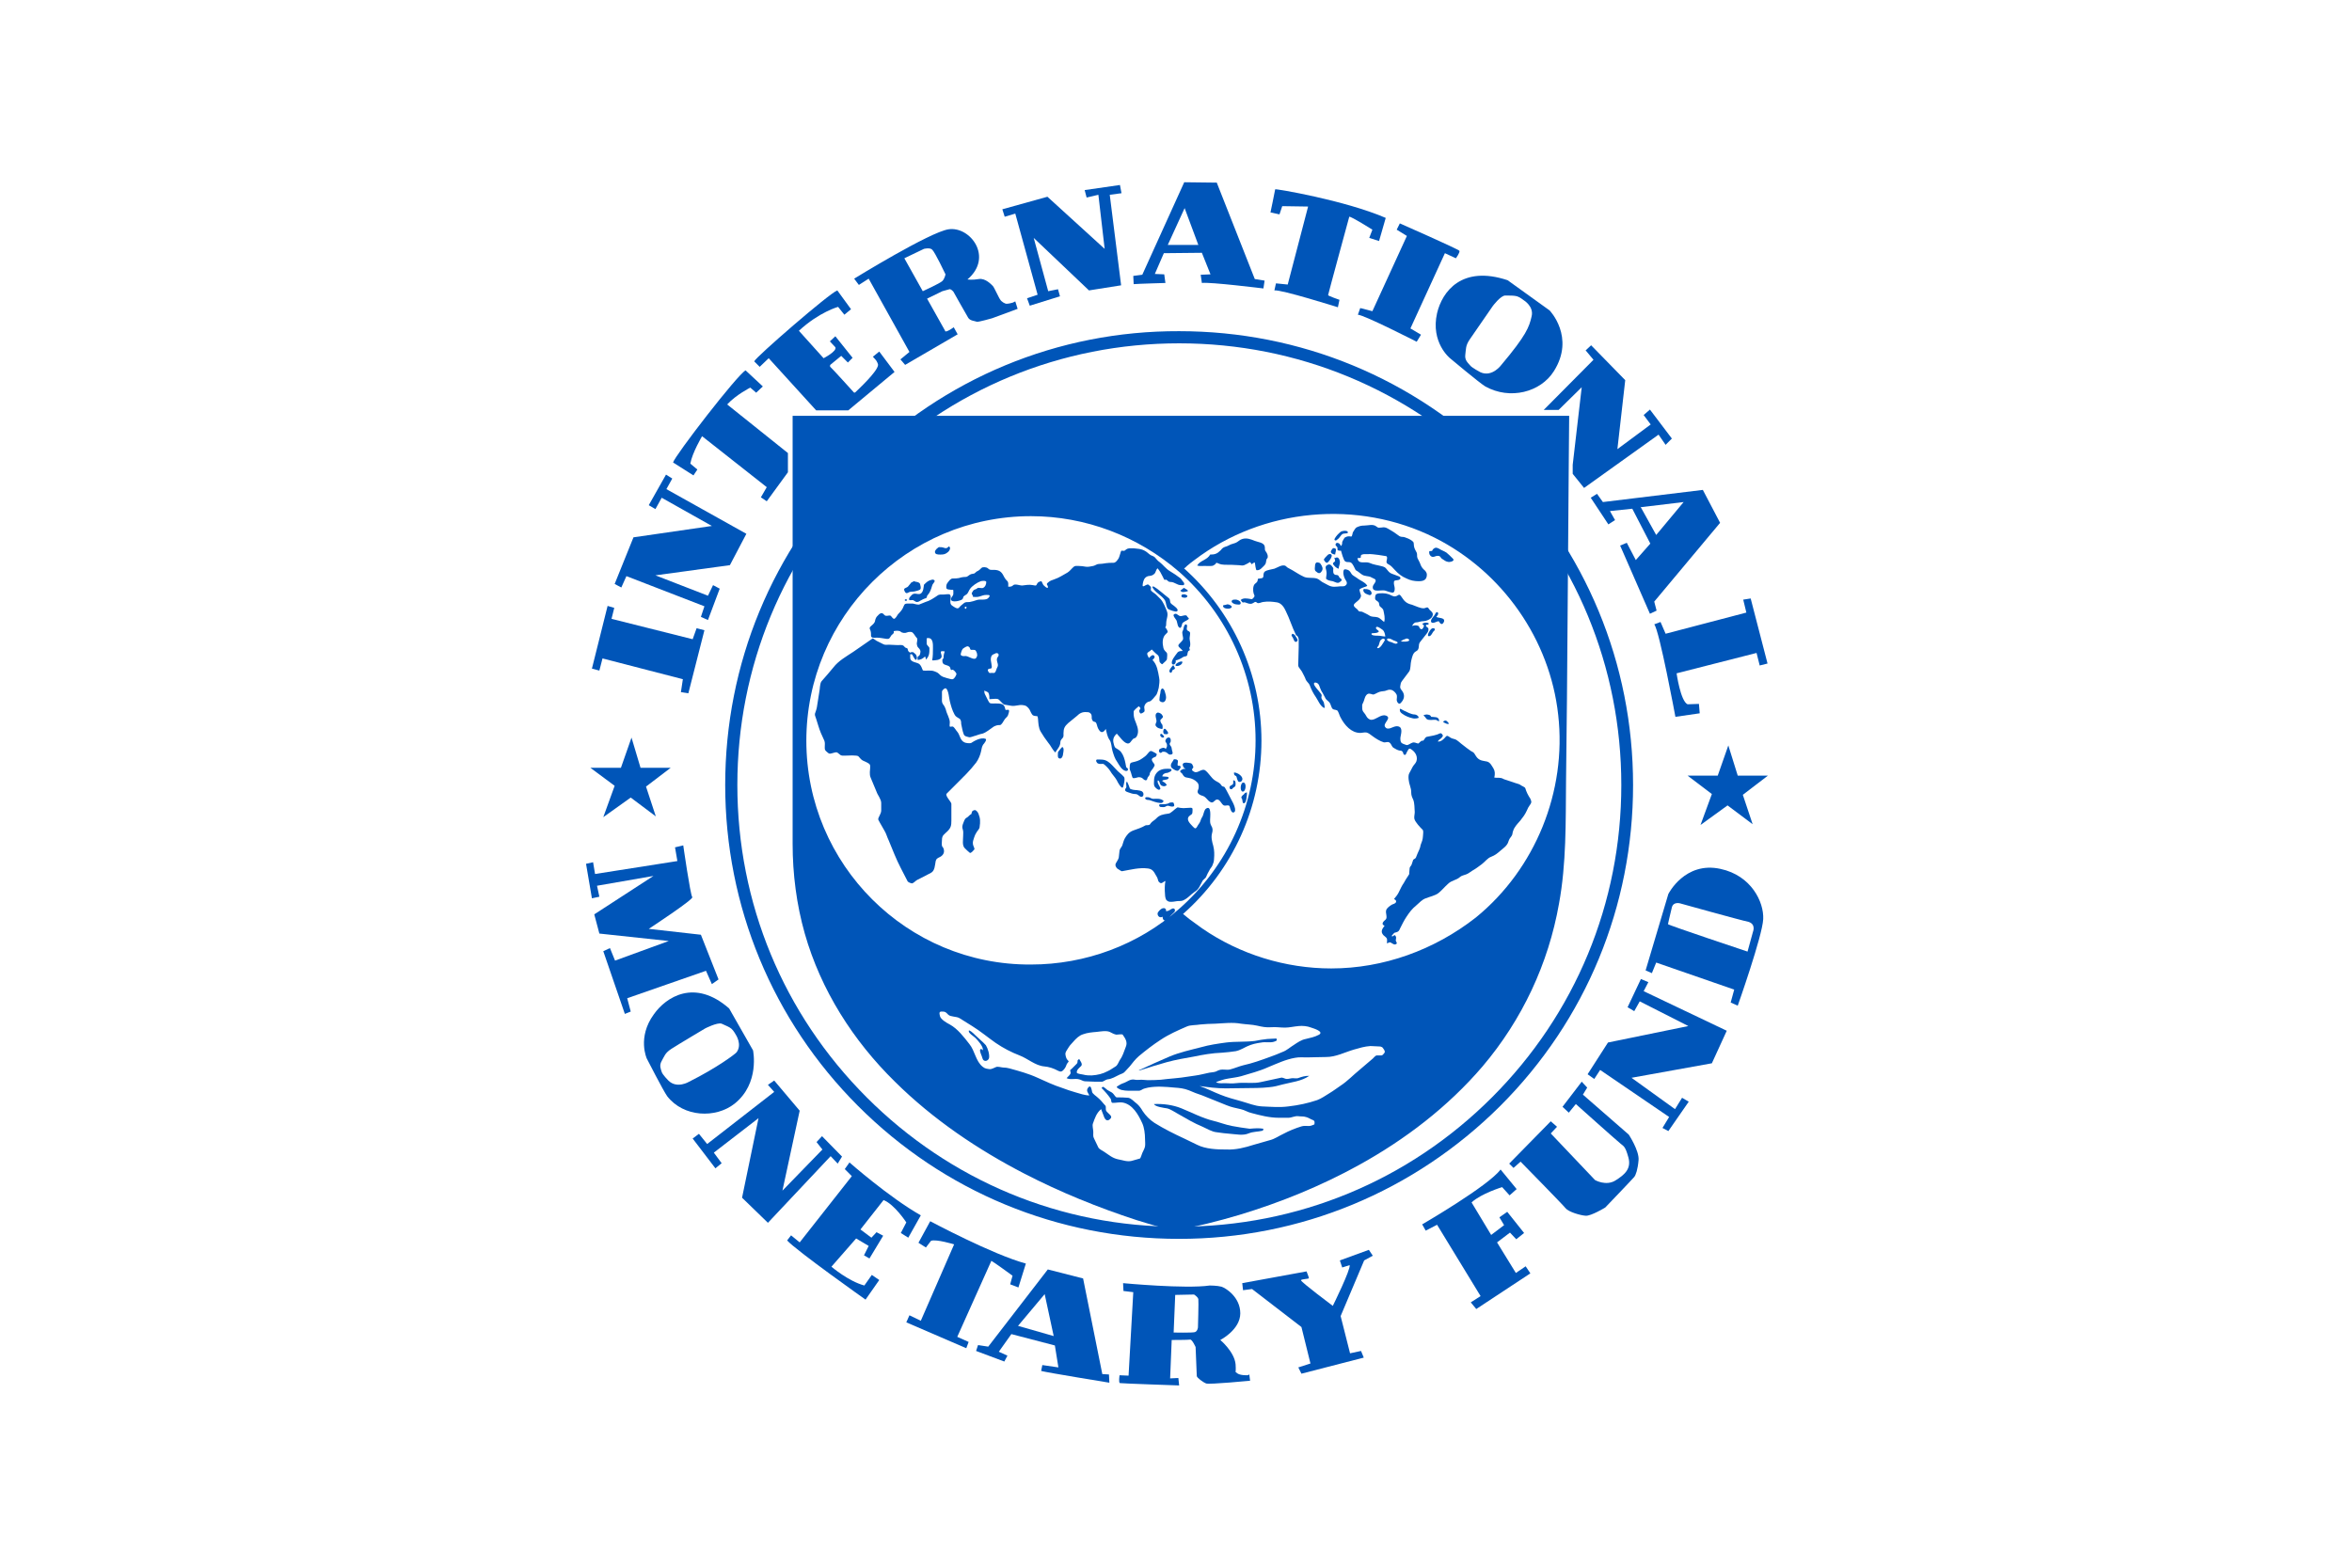 <?xml version="1.0" encoding="utf-8"?>
<!-- Generator: Adobe Illustrator 25.0.1, SVG Export Plug-In . SVG Version: 6.00 Build 0)  -->
<svg version="1.0" id="katman_1" xmlns="http://www.w3.org/2000/svg" xmlns:xlink="http://www.w3.org/1999/xlink" x="0px" y="0px"
	 viewBox="0 0 600 400" style="enable-background:new 0 0 600 400;" xml:space="preserve">
<style type="text/css">
	.st0{fill:#0055B8;}
	.st1{fill-rule:evenodd;clip-rule:evenodd;fill:#0055B8;}
</style>
<g>
	<path class="st0" d="M218.9,118.4c-21.9,21.9-33.9,51-33.9,81.9c0,30.9,12.1,60.1,33.9,81.9c21.9,21.9,51,33.9,81.9,33.9
		c30.9,0,60-12.1,81.9-33.9c21.9-21.9,33.9-51,33.9-81.9c0-31-12.1-60-33.9-81.9c-21.9-21.9-51-33.9-81.9-33.9
		C269.9,84.4,240.8,96.5,218.9,118.4 M221.1,280c-21.3-21.3-33-49.6-33-79.7s11.7-58.4,33-79.7c21.3-21.3,49.6-33,79.7-33
		c30.1,0,58.4,11.7,79.8,33c21.3,21.3,33,49.6,33,79.7s-11.7,58.4-33,79.7c-21.3,21.3-49.6,33-79.8,33
		C270.7,313.1,242.4,301.3,221.1,280"/>
	<polygon class="st0" points="158.4,195.9 161.1,188.2 163.4,195.9 171.1,195.9 164.8,200.7 167.3,208.3 160.9,203.5 153.9,208.5 
		156.8,200.5 150.6,195.9 	"/>
	<polygon class="st0" points="438.2,197.9 440.9,190.2 443.3,197.9 451,197.9 444.6,202.8 447.1,210.3 440.7,205.5 433.8,210.5 
		436.7,202.6 430.5,197.9 	"/>
	<path class="st1" d="M202.2,105.9v20v42.3v38v9.1c0,7.7,1,15.5,3.1,22.9c4.1,14.4,12.3,27.3,23,37.8c9.7,9.6,21.1,17.3,33.1,23.5
		c9.1,4.7,18.7,8.6,28.5,11.8c2.6,0.8,5.2,1.6,7.8,2.3c0.7,0.2,1.3,0.4,2,0.3c5.5-0.9,11-2.3,16.4-3.9c10.6-3.2,20.9-7.4,30.5-12.7
		c11.8-6.5,22.8-14.9,31.6-25.2c10.1-11.9,16.8-26.2,19.5-41.5c1.9-10.3,1.7-20.8,1.8-31.3c0.2-14.1,0.3-28.1,0.4-42.2
		c0.1-13.2,0.2-26.4,0.3-39.6c0-3.8,0.1-7.6,0.1-11.4h-11.4h-29.3h-39.8h-43H238h-27.2H202.2 M335.3,286.9c-0.5,0.2-0.9,0.4-1.4,0.4
		c-0.6,0-1.3-0.1-1.9,0.1c-1.6,0.5-3.1,1.1-4.6,1.9c-1.1,0.5-2.2,1.3-3.4,1.6c-1.4,0.4-2.8,0.8-4.2,1.2c-2.2,0.7-4.5,1.3-6.9,1.2
		c-2.4,0-5.3-0.1-7.5-1.2c-1.1-0.5-2.2-1.1-3.3-1.6c-2.6-1.2-5.2-2.5-7.6-4c-1.2-0.8-2.2-1.8-3-3c-0.4-0.7-0.9-1.4-1.5-1.9
		c-0.7-0.5-1.4-1.4-2.2-1.5c-1-0.1-1.9-0.1-2.9-0.1c-0.3,0-0.6-0.6-0.8-0.8c-0.3-0.4-0.7-0.6-1.1-0.8c-0.4-0.2-0.7-0.4-1-0.7
		c-0.6-0.4-0.5-0.6-1-0.1c0.9,0.9,1.6,1.7,2.3,2.7c0.3,0.4,0,1.2,0.7,1.1c0.7,0,1.6-0.2,2.3-0.1c2.6,0.4,4.1,3.1,5.1,5.3
		c0.5,1.1,0.7,2.7,0.7,4c0,0.6,0.1,1.3,0,1.9c-0.1,0.6-0.5,1.2-0.7,1.7c-0.1,0.2-0.4,1.3-0.6,1.4c-0.7,0.2-1.4,0.4-2.1,0.6
		c-1.2,0.3-2.3-0.2-3.5-0.4c-1.4-0.3-2.3-1.1-3.5-1.9c-0.3-0.2-1.3-0.7-1.5-1.1c-0.4-0.8-0.7-1.5-1.1-2.3c-0.3-0.5-0.2-1.1-0.2-1.7
		c0-0.6-0.3-1.6-0.1-2.1c0.5-1.4,0.9-2.7,2.1-3.7c0.3,0.7,0.5,1.4,0.8,2.1c0.4,0.9,1,1,1.6,0.3c0.6-0.6-0.5-1.2-0.9-1.7
		c-0.3-0.3-0.3-0.5-0.3-0.9c0-0.6,0-0.6-0.4-1c-0.5-0.6-1-1.2-1.6-1.7c-0.4-0.4-1.4-1-1.5-1.5c-0.1-0.5-0.3-2-1-1.1
		c-0.6,0.8-0.1,1.2,0.3,2c-1.2,0-2.5-0.5-3.6-0.8c-1.1-0.3-2.2-0.7-3.3-1.1c-2.2-0.7-4.3-1.7-6.3-2.6c-2.4-1.1-4.7-1.7-7.2-2.4
		c-0.5-0.1-0.8-0.2-1.4-0.2c-0.6,0-1.6-0.4-2.1-0.1c-0.5,0.2-1,0.5-1.5,0.5c-0.7-0.1-1.2-0.1-1.8-0.6c-1.8-1.4-2-4.1-3.4-5.8
		c-1.4-1.8-3-3.9-5-5c-0.8-0.4-2.3-1.3-2.5-2.1c-0.1-0.5-0.4-1.2,0.4-1.2c1,0,1,0.1,1.7,0.8c0.6,0.6,2.1,0.4,2.9,0.9
		c1.1,0.7,2.1,1.3,3.2,2c2.1,1.3,4,2.9,6,4.3c1.9,1.3,4,2.4,6.1,3.2c2.1,0.8,4,2.6,6.3,2.8c1.2,0.1,2.4,0.5,3.5,1.1
		c0.6,0.3,0.9,0.3,1.3-0.1c0.5-0.5,0.7-0.9,0.9-1.5c0.1-0.2,0.3-0.5,0.5-0.7c0.1-0.1-0.3-0.5-0.4-0.6c-0.2-0.2-0.5-1.3-0.4-1.6
		c0.1-0.5,0.7-1.2,0.9-1.6c0.3-0.5,0.8-0.9,1.1-1.3c0.7-0.8,1.5-1.6,2.5-1.9c1.1-0.4,2.2-0.5,3.4-0.6c1-0.1,2.5-0.4,3.4,0
		c0.6,0.3,1.1,0.6,1.7,0.7c0.3,0,1.5-0.2,1.6,0c0.7,1,1.3,1.9,0.8,3.1c-0.5,1.3-0.8,2.4-1.6,3.5c-0.3,0.5-0.5,1.2-1,1.5
		c-0.7,0.4-1.3,0.9-2,1.2c-1.3,0.7-2.6,1-4.1,1.1c-0.7,0-1.4,0-2.1-0.2c-0.4-0.1-1.6-0.2-1.7-0.5c-0.1-0.7,0.6-1.2,1.1-1.7
		c0.5-0.5-0.3-1.4-0.5-1.8c-0.1,0.1-0.4,0.3-0.4,0.4c0,0.2,0,0.6-0.2,0.8c-0.4,0.4-0.8,0.8-1.3,1.3c-0.1,0.1-0.4,0.3-0.4,0.4
		c0,0.2,0.2,0.6,0.1,0.8c-0.2,0.5-0.7,0.8-1,1.2c1,0.5,2.1,0,3.2,0.3c0.5,0.1,1,0.5,1.5,0.5c0.8,0,1.7,0.1,2.5,0.1h1.8
		c0.4,0,0.9-0.5,1.4-0.6c1.2-0.1,2-0.7,3.1-1.2c0.5-0.2,1.1-0.4,1.4-0.8c0.4-0.4,0.8-0.9,1.2-1.3c0.7-0.9,1.4-1.8,2.3-2.6
		c1.8-1.5,3.6-2.9,5.6-4.2c2.1-1.4,4.4-2.4,6.7-3.4c0.9-0.4,2.3-0.3,3.4-0.5c1.2-0.1,2.5-0.2,3.8-0.2c2.2-0.1,4.4-0.4,6.6,0
		c1.4,0.2,2.8,0.2,4.1,0.5c1.3,0.3,2.3,0.5,3.6,0.4c1.2-0.1,2.3,0.1,3.5,0.1c1.1,0,2.3-0.3,3.5-0.4c1-0.1,2.2,0,3.2,0.4
		c0.6,0.2,3.3,1,2,1.8c-1.1,0.6-2.2,0.8-3.4,1.1c-1.1,0.2-2.1,0.9-3,1.5c-1,0.6-1.8,1.4-2.9,1.8c-1.1,0.5-2.2,0.9-3.3,1.3
		c-2.2,0.8-4.4,1.6-6.7,2.1c-1.2,0.3-2.3,0.8-3.5,1.1c-0.5,0.1-1.2,0-1.8,0c-0.7,0-1.1,0.2-1.7,0.5c-0.5,0.2-1.2,0.2-1.7,0.3
		c-0.6,0.1-1.2,0.3-1.8,0.4c-1.2,0.3-2.4,0.4-3.6,0.6c-2.3,0.4-4.7,0.5-7,0.8c-1.2,0.1-2.3,0.1-3.4,0.1c-0.5,0-1-0.1-1.5-0.1
		c-0.6,0-1.1,0.1-1.6,0c-1.3-0.3-1.9,0.5-3.1,0.9c-0.6,0.2-1,0.5-1.5,0.8c-0.5,0.3,1,0.9,1.1,0.9c1.2,0.3,2.5,0.2,3.7,0.2
		c0.6,0,0.9,0.1,1.4-0.2c0.6-0.4,1-0.4,1.7-0.6c2.2-0.4,4.5-0.2,6.7,0c1.4,0.1,2.4,0.2,3.7,0.7c1.1,0.5,2.2,0.9,3.4,1.3
		c2.1,0.8,4.1,1.7,6.2,2.5c1.2,0.5,2.3,0.7,3.6,1c1,0.2,1.8,0.8,2.8,1c2.2,0.6,4.6,1.2,6.9,1.2h2.5c0.8,0,1.6-0.5,2.5-0.4
		c0.6,0.1,1.3,0,1.9,0.2c0.5,0.1,1,0.4,1.4,0.6C335.1,285.9,335.5,285.8,335.3,286.9 M353.2,268.6c-0.3,0.3-0.4,0.7-0.9,0.7h-1.1
		c-0.3,0-0.8,0.6-1,0.8c-1.1,1-2.3,1.9-3.4,2.9c-1.6,1.3-3.1,2.9-4.8,4c-0.9,0.6-1.8,1.3-2.8,1.9c-1,0.6-2.1,1.4-3.2,1.8
		c-2.4,0.8-4.7,1.3-7.3,1.6c-2.2,0.3-4.5,0.1-6.8,0c-1.8-0.1-3.4-0.8-5.2-1.3c-1.8-0.5-3.7-1-5.4-1.7c-1.8-0.7-3.5-1.6-5.3-2.2
		c2.2,0.3,4.4,0.6,6.7,0.6c2.6,0,5.3-0.1,7.9-0.1c1.1,0,2.1-0.1,3.2-0.2c1.2-0.1,2.3-0.4,3.4-0.7c2.3-0.6,4.8-0.8,6.8-2.2
		c-1.1,0-1.8,0.2-2.9,0.6c-0.4,0.1-0.9,0-1.3,0c-0.5,0-1,0.2-1.5,0.2c-0.6,0-1.1-0.5-1.6-0.3c-0.5,0.1-0.9,0.2-1.4,0.3
		c-1.2,0.3-2.5,0.5-3.7,0.8c-1.8,0.4-3.6,0.1-5.4,0.2c-1,0.1-2,0.2-3,0.1c-0.9-0.1-2.3,0.2-3-0.3c1.1-0.4,1.9-0.7,3.1-0.9
		c1.1-0.2,2.2-0.3,3.3-0.6c2.3-0.7,4.7-1.3,6.9-2.3c2.2-0.9,4.5-2,6.9-2.4c1-0.2,2.1-0.1,3-0.1c1.6,0,3.2-0.1,4.9-0.1
		c2.5,0,4.7-1.2,7.1-1.9c1.4-0.4,2.7-0.8,4.2-0.9c0.7,0,1.4,0.1,2.1,0.1c0.4,0,0.5,0,0.9,0.2C352.7,267.3,353.5,268.2,353.2,268.6
		 M339.6,247.1c-11.7,0-23.3-3.6-32.9-10.2c-1.1-0.8-2.2-1.6-3.3-2.4c-0.5-0.4-1.1-0.9-1.6-1.3c-0.3-0.3-0.4-0.6-0.8-0.2
		c-0.3,0.3-0.7,0.6-1,0.9c-2.2,1.8-4.5,3.5-6.9,4.9c-4.9,3-10.3,5.2-15.9,6.6c-19.9,5-41.5-1.1-55.8-15.9
		c-13.8-14.2-19.4-34.9-14.8-54.1c4.5-18.7,18.5-34.4,36.7-40.9c9.9-3.6,20.8-4.4,31.2-2.3c5.7,1.1,11.2,3.1,16.3,5.9
		c2.5,1.4,4.9,2.9,7.2,4.6c1.1,0.8,2.1,1.7,3.2,2.6c0.4,0.3,0.4,0.1,0.8-0.2c0.3-0.2,0.5-0.4,0.8-0.7c0.6-0.5,1.2-1,1.9-1.5
		c17.5-13.3,41.7-15.5,61.3-5.7c17.3,8.7,29.4,26,31.5,45.2c2.2,19.5-5.8,39.3-21,51.7C365.9,242.4,352.9,247.1,339.6,247.1"/>
	<path class="st1" d="M318.8,288c-1.5-0.2-3-0.4-4.5-0.7c-1.6-0.3-3.1-0.9-4.7-1.3c-2.9-0.7-5.5-2.1-8.2-3.2c-2.2-0.9-4.7-1.2-7-1.1
		c0.2,0.7,2.7,1,3.3,1.1c0.9,0.2,1.9,0.9,2.8,1.4c2.1,1.2,4.1,2.4,6.3,3.3c1.1,0.5,2.4,1.3,3.6,1.4c1.2,0.2,2.4,0.3,3.5,0.4
		c1.4,0.1,3.2,0.5,4.6-0.1c1.2-0.5,2.4-0.4,3.6-0.7c0.1,0,0.2-0.4,0.2-0.5C321.1,287.8,320,287.9,318.8,288"/>
	<path class="st1" d="M249.3,264.6c-0.7-0.6-1.3-1.4-2.1-1.7c-0.4,0.6,1.2,1.5,1.6,1.9c0.5,0.5,2.2,2.3,1.9,3.2
		c-0.2-0.4-0.6-0.5-0.7,0c0,0.3,0.2,0.9,0.3,1.1c0.2,0.4,0.3,1,0.5,1.3c0.5,0.6,1.3,0.2,1.5-0.4c0.2-0.9-0.3-2.5-0.8-3.3
		C250.8,265.9,249.9,265.2,249.3,264.6"/>
	<path class="st1" d="M291.1,273c2.2-0.7,4.4-1.4,6.6-2c2.2-0.6,4.5-1,6.8-1.4c2.4-0.5,4.7-0.9,7.2-1c1.2-0.1,2.4-0.2,3.6-0.4
		c1-0.2,1.9-0.8,2.8-1.2c1.3-0.6,2.3-0.8,3.7-1c1-0.2,2.3,0.1,3.2-0.2c0.2-0.1,0.7-0.2,0.7-0.4c0-0.5,0-0.4-0.5-0.4
		c-0.6,0-1.3,0.1-1.9,0.1c-1.1,0.1-2.1,0.3-3.2,0.5c-2.5,0.3-4.9,0.1-7.3,0.4c-2.2,0.3-4.3,0.6-6.4,1.2c-2.7,0.7-5.5,1.3-8.1,2.4
		c-2.6,1.1-5.2,2.3-7.8,3.5C290.6,273.2,290.8,273.1,291.1,273"/>
	<path class="st1" d="M204.2,189c0,32.4,26.4,58.8,58.8,58.8c14.3,0,28.1-5.2,38.8-14.6c12.7-11.2,20-27.3,20-44.2
		c0-16.9-7.3-33-20-44.2c-10.7-9.4-24.5-14.6-38.8-14.6C230.5,130.2,204.2,156.6,204.2,189 M205.7,189c0-31.6,25.7-57.3,57.3-57.3
		c13.9,0,27.3,5.1,37.8,14.2c12.4,10.9,19.5,26.6,19.5,43c0,16.5-7.1,32.1-19.5,43c-10.4,9.2-23.9,14.2-37.8,14.2
		C231.4,246.3,205.7,220.6,205.7,189"/>
	<path class="st0" d="M235.7,149.2c0.7-0.7,1.1-1.1,2.1-1.3c0.3-0.1,0.8,0.2,0.6,0.5c-0.2,0.4-0.5,0.6-0.6,1c-0.3,1-0.5,1.7-1.2,2.5
		c-0.4,0.5,0.2,0.5-0.6,0.8c-0.4,0.1-0.7,0.3-1.1,0.5c-0.3,0.2-0.6,0.4-1,0.4c-0.4,0-0.8-0.5-1.1-0.5c-0.2,0-0.9,0.2-0.9-0.2
		c0-0.5,0.4-0.7,0.7-1.1c0.7-0.7,1.5,0,2.2-0.3C235.6,151.1,235.6,149.8,235.7,149.2"/>
	<path class="st0" d="M231,152.9c0.3,0,0.6,0.2,0.2,0.4C230.9,153.4,230.6,153.1,231,152.9"/>
	<path class="st0" d="M301.2,147.6c-0.9-0.7-1.8-1.3-2.8-1.9c-1-0.6-1.7-1.6-2.6-2.3c-0.5-0.3-0.8-0.8-1.2-1.2
		c-0.4-0.4-1-0.4-1.4-0.8c-1-0.9-1.8-1.3-3.1-1.4c-0.5-0.1-1-0.1-1.5-0.1c-0.8,0-1,0-1.7,0.6c-0.2,0.1-0.6,0-0.8,0
		c-0.1,0-0.3,0.6-0.3,0.7c-0.2,0.5-0.3,1.2-0.6,1.5c-0.3,0.4-0.6,0.9-1.2,0.9c-0.7,0-1.3,0-1.9,0.1c-0.6,0.1-1.2,0.2-1.8,0.2
		c-0.5,0-0.9,0.4-1.4,0.5c-0.6,0.1-1.3,0.3-1.9,0.2c-0.6-0.1-1.2-0.2-1.9-0.2c-0.8,0-0.9-0.1-1.5,0.5c-0.4,0.4-0.8,0.9-1.3,1.2
		c-1.1,0.6-2.1,1.3-3.3,1.7c-0.6,0.2-1.2,0.4-1.6,0.8c-0.8,0.6,0.1,0.6-0.1,1.4c-0.5,0-0.7-0.4-1.1-0.7c-0.2-0.2-0.4-1-0.6-1
		c-0.4,0.1-0.8,0.2-1,0.6c-0.3,0.7-0.4,0.5-1.1,0.4c-1-0.2-1.9,0-2.8,0.1c-0.5,0-1.8-0.5-2.2-0.1c-0.4,0.4-0.7,0.4-1.3,0.4
		c0-0.4,0.1-1.1-0.2-1.4c-0.5-0.5-0.7-0.8-1-1.4c-0.6-1.2-1.3-1.5-2.6-1.5c-0.6,0-0.9,0.1-1.4-0.4c-0.3-0.3-1.3-0.4-1.6-0.1
		c-0.4,0.4-0.7,0.7-1.2,0.9c-0.2,0.1-0.3,0.3-0.6,0.5c-0.2,0.1-0.6,0.1-0.9,0.2c-0.5,0.2-0.8,0.6-1.2,0.7c-0.7,0-1.3,0.1-1.9,0.3
		c-0.5,0.1-1,0.1-1.5,0.1c-0.6,0-0.9,0.5-1.3,1c-0.4,0.5-0.4,0.8-0.4,1.3c0,0.6,0.8,0.5,1.3,0.6c0.3,0,0.5-0.1,0.5,0.2v0.8
		c0,0.6-0.6,0.8-0.6,1.4c0,1,2.5,0.4,2.9,0c0.2-0.2,0.2-0.5,0.3-0.7c0.2-0.2,0.4-0.3,0.7-0.5c0.5-0.3,0.6-1,1-1.5
		c0.5-0.7,1.8-1.6,2.7-1.9c0.3-0.1,1.4-0.2,1.4,0.2c0,0.5-0.2,1.2-0.8,1.5c-0.4,0.2-1.2-0.2-1.5,0.1c-0.4,0.4-0.9,0.2-1.2,0.9
		c-0.2,0.3-0.3,0.4-0.1,0.7c0.1,0.1,0.3,0.6,0.2,0.6c0.5,0,1.1,0.1,1.7-0.1c0.6-0.2,1.1-0.4,1.7-0.4c0.7,0,1.2,0,0.6,0.7
		c-0.6,0.8-2.1,0.3-3,0.6c-0.6,0.2-1.2,0.4-1.8,0.5c-0.6,0.1-1-0.1-1.5,0.3c-0.5,0.4-0.9,0.7-1.3,1.2c-0.4,0.4-1.3-0.3-1.6-0.5
		c-1.2-0.7,0-2.2-0.7-2.9c-0.2-0.2-1.2,0-1.6,0c-0.6,0-1.1-0.1-1.6,0.3c-0.9,0.6-1.9,1.3-3,1.6c-0.5,0.2-1,0.4-1.5,0.6
		c-0.3,0.2-1.3-0.1-1.7-0.2c-0.5,0-0.9,0-1.4,0c-0.9,0-0.8,0.4-1.2,1.2c-0.2,0.4-0.6,0.9-0.9,1.2c-0.5,0.4-0.6,1-1.1,1.4
		c-0.4,0.4-0.9-0.6-1.1-0.7c-0.4-0.2-1.2,0.3-1.6-0.2c-0.4-0.5-0.8-0.6-1.3-0.2c-0.5,0.5-0.8,0.7-1,1.4c-0.1,0.6-0.2,0.8-0.6,1.2
		c-0.4,0.4-1,0.7-0.8,1.2c0.3,0.6,0.3,1,0.3,1.7c0,0.7,1,0.5,1.5,0.5c0.8,0,1.6,0.2,2.4,0.3c0.9,0.1,0.8-0.2,1.3-0.9
		c0.2-0.2,0.5-0.4,0.6-0.6c0.1-0.3-0.2-0.5,0.2-0.5c0.5-0.1,1.3-0.1,1.6,0.2c0.3,0.3,1.1,0.4,1.5,0.2c0.4-0.2,1.3-0.3,1.6,0.1
		c0.4,0.4,0.6,0.9,1,1.3c0.3,0.3-0.1,1.2,0,1.6c0.1,0.5,0.1,0.6,0.5,1c0.2,0.2,0.5,0.6,0.4,1c-0.1,0.6-0.1,0.8-0.6,1.1
		c-0.2,0.1-0.1,0.7-0.1,0.9c0.9-0.1,1.2-0.3,1.9-0.9c0.1,0.3,0.2,0.5,0.2,0.8c0.9-0.9,0.9-1.7,0.9-2.9c0-0.4-0.7-0.7-0.7-1.2v-0.8
		c0-0.5-0.1-0.6,0.4-0.6c1.3,0,1.2,1.7,1.2,2.6c0,1,0,2.1-0.2,3.1c0.6,0,2.2,0,2.4-0.9c0.1-0.3-0.2-0.9-0.2-1.2c0-0.4,0.7-0.2,1-0.2
		c-0.2,0.6-0.3,1-0.3,1.7c0,0.2-0.3,0.2-0.3,0.5c0,0.2,0,0.7,0.2,0.9c0.3,0.4,1.1,0.4,1.5,0.7c0.3,0.2,0.3,0.4,0.4,0.7
		c0.1,0.5,0.3,0.1,0.6,0.2c0.3,0.1,0.9,0.8,0.9,1.1c-0.1,0.4-0.5,1.1-0.9,1.3c-0.3,0.1-1.2-0.2-1.6-0.3c-0.6-0.2-1.2-0.3-1.7-0.8
		c-0.5-0.5-0.6-0.6-1.4-0.9c-0.5-0.2-0.9-0.2-1.5-0.2c-0.2,0-1.5,0.1-1.5-0.1c-0.2-0.5-0.4-1.1-0.8-1.5c-0.6-0.6-2.4-0.4-2.4-1.7
		v-0.8c0-0.1,0.4-0.1,0.5,0c0.3,0.5,0.5,1,0.9,1.4c0.5-0.3,0.3-0.9,0.1-1.3c-0.1-0.2-0.3-0.3-0.5-0.5c-0.4-0.3-0.2-0.2-0.7-0.2
		c-0.4,0,0,0.3-0.5,0c-0.2-0.1-0.4-0.4-0.4-0.6c-0.1-0.4-0.1-0.4-0.5-0.5c-0.3-0.1-0.4-0.4-0.7-0.6c-0.4-0.2-1-0.1-1.4-0.1
		c-0.7,0-1.5-0.1-2.2-0.1c-0.5,0-1,0.1-1.4-0.1c-0.6-0.3-1.2-0.6-1.8-0.9c-0.2-0.1-0.9-0.7-1-0.6c-0.3,0.2-0.6,0.4-1,0.7
		c-1.3,0.9-2.6,1.8-3.9,2.7c-1.8,1.2-3.8,2.3-5.1,4c-1,1.2-2,2.4-3,3.5c-0.5,0.6-0.4,2-0.6,2.8c-0.2,1.3-0.4,2.6-0.6,3.8
		c-0.1,0.6-0.3,1.1-0.5,1.7c-0.1,0.4,0.2,0.9,0.3,1.3c0.4,1.2,0.7,2.4,1.2,3.6c0.3,0.7,0.6,1.3,0.9,2c0.2,0.5,0.1,1.1,0.1,1.6
		c0,0.7,0,0.8,0.6,1.3c0.6,0.6,0.8,0.4,1.6,0.2c0.8-0.2,0.8-0.3,1.5,0.3c0.5,0.5,0.8,0.4,1.5,0.4c0.5,0,3.1-0.2,3.4,0.2
		c0.4,0.4,0.7,0.9,1.2,1.1c0.4,0.2,1.5,0.6,1.7,1c0.2,0.3,0,1.5,0,1.9c0,0.6,0,0.9,0.2,1.4c0.5,1.2,1,2.4,1.5,3.6
		c0.3,0.9,1.2,1.9,1.2,2.9v2c0,0.5-0.5,1.3-0.7,1.8c-0.2,0.5,0.1,0.6,0.3,1.1c0.4,0.7,0.8,1.4,1.2,2.1c0.5,0.8,0.7,1.7,1.1,2.5
		c1,2.4,1.9,4.8,3.1,7.1c0.6,1.1,1.1,2.2,1.7,3.3c0.1,0.3,0.9,0.6,1.2,0.6c0.4-0.1,0.9-0.7,1.3-0.9c1.2-0.6,2.4-1.2,3.5-1.8
		c1-0.5,1-2,1.2-3c0.2-0.6,0.3-0.6,0.8-0.9c1-0.4,1.6-1.2,1.2-2.3c-0.1-0.3-0.4-0.5-0.4-0.7c-0.1-0.4,0-1.1,0-1.5
		c0-1.2,0.6-1.4,1.4-2.2c0.9-0.9,1-1.5,1-2.7v-4.3c0-0.5-1.7-2.1-1.2-2.6c0.7-0.7,1.5-1.5,2.2-2.2c1.9-1.9,3.7-3.6,5.3-5.7
		c0.6-0.8,1.1-2,1.3-3c0.1-0.6,0.2-1.1,0.5-1.6c0.2-0.2,1.1-1.3,0.6-1.5c-1.2-0.4-2.8,0.5-3.7,1.1c-0.4,0.1-1.4,0-1.7-0.2
		c-1.1-0.5-1.1-1.9-1.8-2.7c-0.3-0.3-0.7-1.1-1.1-1.3c-0.2-0.1-0.6,0.1-0.8,0c-0.1-0.1,0-0.9,0-1.1c0-1-0.8-2.2-1-3.2
		c-0.2-0.6-0.4-1-0.8-1.5c-0.3-0.5-0.2-1.1-0.2-1.6v-1.5c0-0.4,0.8-1.1,1.1-0.8c0.6,0.6,0.7,2.4,0.9,3.2c0.3,1.2,0.6,2.3,1.2,3.4
		c0.3,0.6,0.7,0.7,1.3,1.1c0.4,0.3,0.4,0.9,0.4,1.3c0.2,0.8,0.3,1.7,0.6,2.5c0.2,0.7,0.7,0.7,1.4,0.9c0.4,0.1,1.2-0.3,1.7-0.4
		c0.6-0.2,1.1-0.4,1.7-0.5c1-0.3,2-1.2,2.9-1.8c0.6-0.3,0.9-0.4,1.6-0.4c0.4,0,0.9-1,1.1-1.3c0.2-0.4,0.7-0.7,0.9-1.1
		c0.1-0.3,0.6-1.5,0.1-1.5c-0.1,0-0.7,0.1-0.7,0c-0.1-0.4-0.2-0.9-0.5-1.2c-0.5-0.5-1.9-0.4-2.6-0.4c-0.9,0-0.9,0-1.3-0.7
		c-0.3-0.5-0.5-1.1-0.8-1.6c-0.2-0.4-0.2-0.6-0.2-1c0.3,0.2,1,0.3,1.1,0.7c0.2,0.5,0.2,0.9,0.2,1.5c0.5,0,1-0.1,1.5-0.1
		c0.8,0,0.8,0.1,1.3,0.6c0.2,0.2,0.8,0.9,1.1,0.9c0.6,0.1,1.2,0.2,1.8,0.3c1,0.1,1.8-0.3,2.7-0.2c0.7,0.1,0.9,0.1,1.4,0.6
		c0.4,0.4,0.6,0.8,0.8,1.3c0.4,0.7,0.4,0.8,1.2,0.9c0.6,0,0.5,0.1,0.6,0.7c0.1,1.1,0.1,2.3,0.7,3.3c0.6,1,1.2,1.9,1.9,2.8
		c0.7,0.8,1,1.7,1.8,2.5c0.5-0.8,1.3-1.6,1.3-2.6c0-0.4,0.2-0.7,0.5-1c0.4-0.4,0.3-0.7,0.3-1.3c0-1.2,0.3-1.8,1.2-2.6
		c0.7-0.6,1.5-1.2,2.2-1.8c0.7-0.7,1.4-1.1,2.5-1c0.6,0,0.9,0.1,1.2,0.6c0.2,0.4,0,1,0.2,1.3c0.1,0.2,0.2,0.5,0.4,0.5
		c0.2,0.1,0.5,0.1,0.6,0.3c0.2,0.3,0.3,1,0.5,1.4c0.6,1.2,1.2,1.4,2,0.2c0.2,0.9,0.4,2,0.9,2.7c0.6,0.8,0.5,1.9,0.8,2.9
		c0.3,1,0.6,2,1.2,2.8c0.5,0.8,1.1,2,2.1,2.3c0.4,0.1,0.8-0.1,0.6-0.6c-0.1-0.2-0.4-0.2-0.4-0.4c-0.1-0.3-0.1-0.6-0.2-1
		c-0.2-1-0.5-2-1.1-2.8c-0.3-0.4-0.8-0.7-1.3-1c-0.4-0.2-0.5-0.8-0.6-1.2c-0.3-1,0-1.8,0.8-2.5c0.7,0.7,1.7,2.3,2.7,2.5
		c0.7,0.1,0.9-0.6,1.4-1.1c0.2-0.2,0.4-0.2,0.6-0.3c0.4-0.3,0.4-0.4,0.6-0.9c0.4-1.3-0.3-2.6-0.7-3.7c-0.3-0.8-0.3-1.3-0.3-2.1
		c0-0.4,1-1.1,1.3-1.4c0.3,0.3,0.6,0.5,0.3,0.8c-0.3,0.3-0.2,0.7,0.1,1c0.2,0.2,0.8-0.2,1-0.4c0.2-0.2,0-0.9,0-1.1
		c0-0.7,0.6-1.4,1.3-1.5c0.6-0.1,1.3-1.2,1.7-1.6c0.3-0.3,0.6-1.5,0.7-1.9c0.1-0.8,0.3-1.8,0.1-2.6c-0.3-1.6-0.5-3.3-1.7-4.5
		c0.3-0.3,0.8-0.7,0.4-1.1c-0.4-0.4-0.9,0.2-1.3,0.6c-0.1-0.2-0.7-1.1-0.3-1.4c0.2-0.2,0.5-0.3,0.7-0.5c0.4-0.4,0.3-0.3,0.7,0.1
		c0.4,0.4,0.7,0.7,1.1,1c0.5,0.4,0.4,1,0.5,1.7c0.1,0.3,0.3,0.4,0.5,0.6c0.2,0.2,0.3,0,0.5-0.2c0.3-0.3,0.9-0.7,0.9-1.1
		c0-0.4,0.2-1.3-0.1-1.6c-0.6-0.6-0.8-0.8-0.9-1.7c-0.2-1-0.1-2.3,0.7-3c0.6-0.6,0.6-0.5,0.2-1.3c-0.1-0.2-0.4-0.3-0.3-0.5
		c0.2-0.3,0.2-0.5,0.2-0.9c0-1.2,0.6-2,0.2-3.1c-0.4-1-0.9-2.3-1.6-3.1c-0.4-0.4-0.8-0.8-1.2-1.2c-0.3-0.3-1.1-0.7-1.3-1.1
		c-0.1-0.2,0.1-0.6,0-0.8c-0.1-0.2-0.4-0.4-0.6-0.6c-0.3-0.3-1,0.4-1.4,0.4c-0.3,0,0.1-1.5,0.2-1.6c0.1-0.4,0.6-0.9,1.1-1
		c0.7-0.1,1.1-0.1,1.6-0.6c0.4-0.4,0.3-0.9,0.8-1.4c0.6,0.7,0.9,1.3,1.3,2.1c0.1,0.3,0.3,0.5,0.4,0.8c0.1,0.1,0.4,0,0.5,0
		c0.6,0.3,0.4,0.6,1.2,0.6c0.9,0,1.6,0.8,2.5,0.8c0.7,0,0.9,0.2,0.9-0.5C301.7,148.3,301.5,148,301.2,147.6 M246.3,154.8
		c0.4,0,0.3,0.3,0.1,0.5C246.2,155.5,245.9,154.9,246.3,154.8 M249,167.9c-0.6,0.7-2.1-0.7-2.9-0.5c-0.4,0.1-1.2-0.1-1-0.6
		c0.1-0.4,0.3-1.2,0.7-1.4c0.3-0.2,1-0.7,1.3-0.4c0.3,0.2,0.3,0.3,0.4,0.6c0.1,0.3,0.3,0.2,0.6,0.2c0.8,0,0.8,0.1,1.1,0.8
		C249.3,167.2,249.4,167.3,249,167.9 M254.7,167.4c-0.4,0.5-0.5,0.8-0.3,1.5c0.2,0.7,0.3,0.9-0.1,1.6c-0.2,0.4-0.3,1.4-1,1.2
		c-0.6-0.1-0.9,0.3-1.2-0.4c-0.3-0.5,0.1-0.7,0.5-0.7c0.7,0,0.3-0.9,0.3-1.3c-0.1-0.5-0.2-1-0.1-1.5c0.1-0.6,0.4-0.8,1-1
		C254.1,166.5,255,166.6,254.7,167.4"/>
	<path class="st0" d="M232.5,148.6c0.2,0,0.5-0.3,0.7-0.3c0.3,0.1,0.5,0.2,0.8,0.2c0.6,0.2,0.7,0.3,0.8,0.9c0.1,0.4,0.2,0.9-0.2,1.1
		c-0.4,0.2-0.9,0.3-1.3,0.4c-0.4,0.1-1,0-1.4,0.2c-0.5,0.3-0.8,0.4-1.1-0.2c-0.5-0.9,0.3-0.8,0.8-1.2
		C231.9,149.4,232.2,148.9,232.5,148.6"/>
	<path class="st0" d="M247.8,207.7c0.2-0.7,0.1-0.8,0.8-1c0.4-0.1,0.9,0.6,1,0.9c0.5,1.2,0.5,2.1,0.3,3.4c0,0.5-0.6,1-0.8,1.4
		c-0.3,0.5-0.4,0.7-0.6,1.3c-0.2,0.6-0.4,1.1-0.3,1.7c0,0.4,0.6,1.2,0.3,1.4c-0.1,0.1-0.8,1-1.1,0.8c-0.5-0.4-0.9-0.8-1.3-1.2
		c-0.7-0.7-0.4-2.1-0.4-3.1c0-0.6,0.1-1.1-0.1-1.7c-0.2-0.5-0.1-1,0.1-1.5c0.2-0.4,0.3-1.1,0.8-1.4
		C247.1,208.4,247.3,207.9,247.8,207.7"/>
	<path class="st0" d="M269.9,191.9c0.1-0.2,1-1.3,1.1-1.3c0.5,0.2,0.3,1.2,0.2,1.7c0,0.4-0.3,1.5-1,1.2
		C269.7,193.4,269.9,192.3,269.9,191.9"/>
	<path class="st0" d="M279.8,193.8c1,0,1.9-0.1,2.8,0.5c0.8,0.5,1.4,1.3,2.1,2c0.6,0.7,1.4,1.2,2,1.9c0.4,0.4,0,2-0.2,2.6
		c-0.3,0.8-1.5-1.4-1.6-1.7c-0.5-0.9-1.2-1.5-1.7-2.4c-0.2-0.4-1.4-1.7-1.8-1.8c-0.3,0-1,0.1-1.3-0.1
		C279.8,194.7,279.4,194,279.8,193.8"/>
	<path class="st0" d="M287.5,199.4c0.3,0.6,0.5,1.1,0.7,1.7c0.1,0.4,1.4,0.5,1.8,0.5c0.5,0.1,1.2,0.1,1.5,0.5
		c0.4,0.4,0.2,1.4-0.5,1.2c-0.5-0.2-0.7-0.7-1.4-0.7c-0.6,0-1.1-0.2-1.7-0.4c-0.6-0.2-1.2-0.4-0.7-1.1
		C287.6,200.7,287,199.9,287.5,199.4"/>
	<path class="st0" d="M292.4,203.4c0.6,0,0.7,0,1.3,0.3c0.3,0.2,0.9,0.1,1.2,0.1c0.5,0,0.9,0,1.4,0.2c0.6,0.3,0.7,0.4,0.2,0.8
		c-0.4,0.3-2-0.2-2.5-0.4c-0.4-0.1-0.7-0.3-1.2-0.3C292.3,204.1,291.8,203.6,292.4,203.4"/>
	<path class="st0" d="M298.4,204.8c0.2,0,0.9-0.2,1,0.1c0.2,0.5,0.3,0.9-0.3,0.9c-0.5,0-0.6-0.1-1-0.2c-0.5-0.1-0.6,0.2-1,0.3
		c-0.3,0.1-0.7,0-1,0c-0.4,0-0.6-0.7-0.1-0.7C296.7,205.2,297.7,205.3,298.4,204.8"/>
	<path class="st0" d="M288.9,194.5c0.9-0.2,1.7-0.4,2.5-1c0.4-0.3,0.9-0.6,1.2-1c0.4-0.4,0.7-1.1,1.3-0.8c0.2,0.1,1.3,0.6,1.2,0.8
		c-0.2,0.8-0.4,0.5-1,0.9c-0.5,0.3-0.2,0.8,0.1,1.2c0.6,0.7,0.3,0.8-0.1,1.5c-0.2,0.2-0.8,1-0.8,1.3c0,0.6-0.5,0.7-0.6,1.2
		c-0.1,0.6-0.5,0.6-0.9,0.3c-0.4-0.4-0.7-0.6-1.3-0.6c-0.3,0-1.2,0.4-1.5,0.2c-0.2-0.1-0.4-1.2-0.5-1.4c-0.2-0.5-0.4-0.9-0.3-1.4
		C288.2,194.9,288.3,194.6,288.9,194.5"/>
	<path class="st0" d="M298.7,196.2c-1-0.1-2.2-0.1-3.1,0.5c-0.8,0.6-1.2,1.4-1.2,2.5c0,0.4-0.1,1,0.1,1.4c0.1,0.3,0.9,1,1.2,0.9
		c1-0.2-0.8-1.6-0.3-2.4c0.4,0.2,0.4,0.5,0.5,0.8c0.2,0.5,0.4,0.6,0.9,0.7c0.2,0.1,1-0.2,0.8-0.4c-0.3-0.4-0.4-0.5-0.8-0.7
		c-1-0.5,0.8-0.5,1.1-0.7c0.9-0.8-1-0.6-1.4-0.7c0.1-0.6,0.7-0.9,1.3-0.9C298.1,197.1,299.3,196.7,298.7,196.2"/>
	<path class="st0" d="M299.4,193.8c0.3-0.2,1.1,0,1.1,0.4c0,0.3-0.1,0.6-0.1,0.9c0,0.5,0.5,0.1,0.7,0.4c0.3,0.3-0.3,0.9-0.5,1.1
		c-0.3,0.3-1.5-0.4-1.8-0.8C298.4,194.9,299.2,194.4,299.4,193.8"/>
	<path class="st0" d="M297.3,189.2c-0.1-0.5,0.5-1.2,1-1c0.4,0.1,0.5,1,0.2,1.3c-0.4,0.6,0.4,0.8,0.4,1.5c0,0.5,0.6,1.4-0.1,1.5
		c-0.7,0.2-0.8-0.3-1.4-0.6c-0.3-0.1-0.5-0.1-0.8-0.1c-0.1,0-0.3,0.3-0.5,0.3c-0.5,0-0.6-0.8-0.2-1c0.6-0.3,1-0.5,1.5,0
		c0.1-0.3,0.4-0.6,0.3-1C297.7,189.7,297.5,189.6,297.3,189.2"/>
	<path class="st0" d="M296.2,187.2c0.3,0.1,1.2,0.9,0.5,1C296.3,188.3,295.6,187.5,296.2,187.2"/>
	<path class="st0" d="M297.4,186.1c0.1,0.1,0.6,0.7,0.6,0.9c-0.1,0.5-0.6,0.3-0.9,0.3C296.5,187.3,296.7,185.4,297.4,186.1"/>
	<path class="st0" d="M295.4,181.8c0.5,0.1,0.9,0.3,1.1,0.7c0.4,0.5,0,0.7-0.4,1.1c-0.3,0.3,0.2,1.1,0.4,1.3
		c0.1,0.2,0.2,1.2-0.1,1.1c-0.5-0.1-1.1-0.2-1.4-0.6c-0.4-0.4-0.2-0.7,0-1.2C295.2,183.6,294.2,182.1,295.4,181.8"/>
	<path class="st0" d="M296,176.9c0.1-0.5,0-0.7,0.3-1.1c0.3-0.4,0.7,0.2,0.8,0.5c0.2,0.7,0.5,1.4,0.3,2.1c-0.2,0.9-1,1-1.6,0.4
		C295.7,178.7,295.9,177.1,296,176.9"/>
	<path class="st0" d="M302,195.9c-0.9-1.5,0.5-1.4,1.6-1.2c0.6,0.1,0.6,0.5,0.8,0.9c0.1,0.2-0.1,0.4-0.2,0.5
		c-0.3,0.5,0.1,0.6,0.4,0.8c0.9,0.6,2-1,2.9-0.3c0.9,0.7,1.5,1.9,2.4,2.5c0.4,0.3,1,0.5,1.4,0.9c0.2,0.2,0.3,0.5,0.5,0.6
		c0.3,0.2,0.5,0,0.7,0.4c0.6,1,1.1,2.1,1.7,3.2c0.3,0.5,1.5,2.8,0.5,3.1c-0.6,0.2-0.9-1.1-1-1.5c-0.2-0.6-1-0.1-1.5-0.3
		c-0.6-0.3-0.9-1.4-1.6-1.5c-0.8-0.1-1,1.2-1.9,0.6c-0.7-0.4-1-1.2-1.8-1.5c-0.7-0.2-1.7-0.6-1.3-1.5c0.2-0.4,0.2-0.7,0.2-1.1
		c-0.1-0.5-0.1-0.6-0.5-1c-0.5-0.5-1.3-0.9-2-1c-0.3-0.1-0.9-0.1-1.1-0.3c-0.3-0.2-0.5-0.6-0.7-0.9c-0.3-0.2-0.7-0.5-0.2-0.8
		c0.3-0.2,0.7-0.4,1.1-0.3C302.3,196,302.2,196,302,195.9"/>
	<path class="st0" d="M314.8,197.4c0-0.1,0-0.2,0-0.3c0.9,0,2.4,1,2.1,1.9c-0.1,0.3-0.4,0.6-0.8,0.5c-0.4-0.1-0.3-0.4-0.5-0.7
		c-0.1-0.2-0.1-0.7-0.3-0.8C315.1,197.9,314.8,197.8,314.8,197.4"/>
	<path class="st0" d="M314.6,199.6c0-0.2,0-0.3,0-0.5c0.6,0,0.6,0.5,0.6,1c0,0.3,0,0.4-0.2,0.6c-0.1,0.2-0.4,0.2-0.5,0.4
		c-0.3,0.5-1,0.3-0.8-0.4C314,200.2,314.7,200.4,314.6,199.6"/>
	<path class="st0" d="M317,199.7c1-0.3,0.9,1.8,0.3,2.2C316.3,202.4,316.3,200.1,317,199.7"/>
	<path class="st0" d="M317.3,202.7c0.2-0.3,0.4-0.5,0.8-0.5c0,0.5,0,0.8-0.1,1.3c0,0.3-0.2,1.2-0.5,1.4c-0.6,0.3-0.5-0.6-0.6-0.9
		c-0.1-0.4-0.3-0.3-0.2-0.7C316.9,203,317.1,202.8,317.3,202.7"/>
	<path class="st0" d="M300.4,206c0.5,0.1,1,0.2,1.5,0.2c0.6,0,1.2-0.1,1.8-0.1c0.7,0,0.5,0.4,0.5,1c0,0.8-0.4,0.7-0.9,1.2
		c-0.8,1,0.5,2,1,2.6c0.5,0.5,0.7,0.7,1.1,0c0.3-0.6,0.7-0.9,0.9-1.6c0.1-0.5,0.5-0.9,0.6-1.3c0.2-0.5,0.3-1.4,0.8-1.7
		c1.4-0.9,1,2.2,1,2.9c0,0.7,0,0.9,0.3,1.5c0.4,0.6,0.4,1.2,0.2,1.9c-0.3,1,0,2.2,0.3,3.2c0.3,1.2,0.3,2.2,0.2,3.4
		c0,0.6-0.2,1.1-0.4,1.6c-0.2,0.5-0.6,0.8-0.8,1.3c-0.3,0.5-0.6,1.1-0.8,1.6c-0.2,0.5-0.8,0.7-1,1.2c-0.3,0.5-0.5,1-0.8,1.5
		c-0.4,0.6-0.6,0.8-1.2,1.2c-0.9,0.6-1.6,1.5-2.6,2c-0.5,0.3-0.9,0.3-1.4,0.3c-0.6,0-1.2,0.2-1.8,0.2c-0.7,0-0.8,0-1.3-0.4
		c-0.3-0.3-0.4-1.1-0.4-1.5c-0.1-1.1-0.1-2.4,0.1-3.4c-0.5,0.1-0.8,0.7-1.3,0.5c-0.7-0.4-0.5-0.8-0.8-1.4c-0.7-1.1-0.9-2.1-2.3-2.3
		c-2.3-0.3-4.4,0.3-6.7,0.7c-0.2,0-1-0.6-1.2-0.7c-0.4-0.4-0.6-0.9-0.3-1.4c0.2-0.4,0.6-0.9,0.7-1.4c0.1-0.6,0.1-1.2,0.2-1.8
		c0.1-0.5,0.5-0.8,0.7-1.3c0.2-0.6,0.3-1.1,0.6-1.7c0.5-0.9,1.1-1.7,2.2-2.1c1.1-0.4,2.1-0.7,3.1-1.3c0.2-0.1,0.6,0,0.8-0.1
		c0.3,0,0.4-0.2,0.6-0.5c0.3-0.4,0.9-0.7,1.3-1.1c0.9-1,1.8-1.1,3.1-1.3C298.7,207.6,299.4,206.6,300.4,206"/>
	<path class="st0" d="M296.4,231.8c0.5-0.1,0.7-0.2,1,0.2c0.1,0.1,0,0.4,0.1,0.5c0.1,0,0.6-0.1,0.7-0.2c0.3-0.1,0.8-0.6,1.2-0.5
		c0.4,0.1,0.4,0.6,0.2,0.9c-0.3,0.3-0.6,0.6-0.9,0.9c-0.3,0.3-0.4,0.9-0.6,1.1c-0.7,0.5-1.6,0.2-1.5-0.8c-0.7,0.4-1.3-0.1-1.3-0.8
		c0-0.4,0.8-1.2,1.2-1.3"/>
	<path class="st0" d="M239.5,139.6c0.5,0,0.9,0,1.4,0.2c0.6,0.2,0.7,0,1.2-0.4c0.5,0.4,0.2,1-0.2,1.4c-0.7,0.6-1.1,0.7-2,0.7
		c-0.6,0-1.4,0-1.4-0.7C238.6,140.2,239.1,139.9,239.5,139.6"/>
	<path class="st0" d="M294.2,149.6c1.3,0.7,2.5,1.9,3.7,2.8c0.5,0.4,0.5,0.4,0.6,1c0,0.4,0.2,0.6,0.6,0.9c0.3,0.2,1.9,1.3,1.1,1.7
		c-0.3,0.2-1.9-0.4-2.2-0.6c-0.5-0.4-0.5-1.6-0.8-2.2c-0.9-1.4-2.6-2-3.3-3.5C293.9,149.8,294.1,149.7,294.2,149.6"/>
	<path class="st0" d="M302,150c0.2,0.1,1.6,0.8,0.8,0.9c-0.6,0.1-1.2,0.4-1.7-0.2C301.4,150.5,301.7,150.2,302,150"/>
	<path class="st0" d="M302.6,151.8c0.4,0.1,0.4,0.4,0.1,0.6c-0.3,0.2-0.8,0.1-1.1,0c-0.3-0.1-0.3-0.6,0-0.7
		C302,151.6,302.3,151.6,302.6,151.8"/>
	<path class="st0" d="M300,156.6c0.3,0.1,0.8,0.6,1.1,0.6c0.3,0.1,1.5-0.5,1.7,0c0.2,0.5,0.9,0.5,0.1,1c-0.3,0.2-1.1,0.5-1.3,0.9
		c-0.1,0.2-0.2,1.2-0.6,1.1c-0.6-0.2-0.6-1.1-0.8-1.7C300.2,158.1,298.5,156.7,300,156.6"/>
	<path class="st0" d="M302.6,159.3c0.5,0.3,0,0.9,0.2,1.4c0.2,0.4,0.8,0.3,0.8,0.9c0,0.5-0.2,1.2-0.1,1.6c0.1,0.4,0.2,1.2,0.1,1.6
		c0,0.2-0.2,0.4-0.2,0.5c0,0.2,0.2,0.5,0.1,0.6c0,0.1-0.3,0.1-0.4,0.3c-0.1,0.3-0.2,0.5-0.2,0.8c-0.1,0.6-0.6,0.4-1,0.6
		c-0.6,0.4-1.3,0.8-2,0.9c0.2,0.4-0.2,1.3-0.8,1c-0.4-0.3,0-1.2,0.2-1.5c0.3-0.5,0.7-1,1-1.4c0.3-0.5,0.9-0.5,1.4-0.5
		c-0.2-0.5-1.1-0.9-1.1-1.4c0-0.4,1-1,1.2-1.6c0.1-0.6-0.4-1.6-0.1-2.1C302,160.6,301.9,159.3,302.6,159.3"/>
	<path class="st0" d="M301.6,168.8c-0.6-0.2-2.2,0.8-1.6,1.1C300.6,170.1,301.8,169.5,301.6,168.8"/>
	<path class="st0" d="M299.6,170.2c-0.1-0.2-0.2-0.3-0.3-0.5c-0.3,0.3-1.3,1.4-0.9,1.8c0.5,0.5,0.6-0.3,0.7-0.5
		C299.4,170.8,300,170.7,299.6,170.2"/>
	<path class="st0" d="M308.7,141.5c1.2,0,1.8-0.2,2.7-1.1c0.4-0.5,0.6-0.7,1.2-0.9c0.5-0.1,0.9-0.4,1.4-0.6c0.5-0.2,1.2-0.3,1.6-0.6
		c0.5-0.3,0.7-0.6,1.4-0.8c1.1-0.3,2.1,0.1,3.1,0.5c0.7,0.3,2.2,0.4,2.5,1.3c0.2,0.6-0.1,0.9,0.3,1.4c0.3,0.4,0.6,1,0.5,1.5
		c0,0.2-0.2,0.3-0.3,0.5c-0.1,0.3-0.1,0.7-0.2,1c-0.1,0.4-0.7,0.9-1,1.2c-0.4,0.4-0.7,0.6-1.3,0.6c-0.3,0-0.4-1.7-0.5-2
		c-0.3,0.1-0.6,0.2-0.7,0.5c-0.2-0.2-0.4-0.4-0.5-0.6c-0.5,0.3-1,0.6-1.5,0.8c-0.5,0.2-1,0-1.5,0c-1.2-0.1-2.4-0.1-3.5-0.1
		c-0.4,0-1.1-0.1-1.5-0.3c-0.2-0.1-0.6-0.3-0.7-0.1c-0.1,0.3-0.4,0.4-0.7,0.6c-0.3,0.2-1.8,0.1-2.2,0.1c-0.6,0-1.3,0.1-1.9-0.1
		C306.1,143,308,142.9,308.7,141.5"/>
	<path class="st0" d="M315.4,153c0.4,0.1,1,0.3,1.1,0.8c0.1,0.7-0.9,0.4-1.2,0.4c-0.3,0-1.2-0.4-1.1-0.8
		C314.3,152.9,315,153,315.4,153"/>
	<path class="st0" d="M313,154.2c0.5,0,0.7,0.1,1.1,0.4c0.4,0.4-0.3,0.7-0.7,0.7c-0.4,0-1,0-1.3-0.4
		C311.7,154.2,312.5,154.5,313,154.2"/>
	<path class="st0" d="M329.7,161.7c0.6,0.2,0.6,0.3,0.9,0.8c0.2,0.3,0.7,0.9,0.2,1.2c-0.6,0.4-0.8-0.7-1-1
		C329.7,162.4,329.2,162.2,329.7,161.7"/>
	<path class="st0" d="M335.5,144c0.2-0.4,0.2-0.5,0.6-0.5c0.4,0.1,0.5,0,0.8,0.4c0.4,0.6,0.7,1.2,0.3,1.8c-0.5,0.8-0.9,0.6-1.5,0.1
		C335.2,145.5,335.5,144.5,335.5,144"/>
	<path class="st0" d="M340.5,137.4c0.4-0.7,0.9-1.2,1.5-1.7c0.4-0.3,2.1-0.5,1.8,0.3c0,0.1-0.9,0.1-1.2,0.2
		c-0.3,0.1-0.6,0.5-0.8,0.8c-0.2,0.3-0.4,0.5-0.7,0.7C340.9,138,340.2,138,340.5,137.4"/>
	<path class="st0" d="M343,137.2c0.7-0.4,0.9-0.4,1.7-0.3c0.3,0,0.3-1,0.5-1.2c0.3-0.4,0.5-1,1-1.2c0.7-0.3,1.1-0.4,1.8-0.4
		c1.1,0,2.3-0.5,3.2,0.3c0.5,0.4,0.6,0.2,1.2,0.2c0.7-0.1,1-0.1,1.7,0.3c0.5,0.3,1,0.6,1.5,0.9c0.5,0.3,0.9,0.7,1.4,1
		c0.5,0.3,0.9,0.1,1.4,0.3c0.6,0.2,1.1,0.4,1.7,0.8c0.7,0.5,0.5,0.6,0.6,1.4c0.1,0.7,0.4,1.1,0.7,1.7c0.2,0.4,0,0.9,0.2,1.4
		c0.3,0.6,0.6,1.1,0.8,1.7c0.2,0.5,0.4,0.8,0.8,1.2c0.4,0.3,0.8,0.8,0.8,1.3c0,1.4-0.9,1.7-2.1,1.7c-1.1,0-2.1-0.2-3.1-0.7
		c-1.2-0.5-2.1-1.2-3-2.2c-0.4-0.4-0.7-0.8-1.1-1.1c-0.5-0.4-1-0.4-1-1c0-0.2,0.4-1.3-0.1-1.4c-0.6-0.1-1.3-0.2-1.9-0.3
		c-1-0.1-2-0.3-2.9-0.2c-0.5,0-1.3-0.1-1.6,0.3c-0.1,0.1,0,0.5-0.1,0.6c-0.1,0.1-0.7,0.1-0.8,0.1c0.2,1.7,1.9,0.8,3,1.2
		c1.1,0.5,2.2,0.6,3.3,0.9c0.7,0.2,0.8,0.3,1.2,0.8c0.4,0.5,0.7,0.9,1.3,1.1c0.5,0.2,1.1,0.4,1.6,0.6c0.7,0.2,0.8,0.8,0,1
		c-0.4,0.1-1.1,0-1.1,0.5c-0.1,0.6,0.2,1.1,0.2,1.7c0,0.5-0.1,1.1-0.7,1c-0.6-0.1-1.1-0.3-1.7-0.5c-0.8-0.3-3.3,0.6-3.2-0.9
		c0-0.5,0.5-0.9,0.7-1.4c0.2-0.7-0.4-0.7-0.9-1c-0.6-0.4-1.1-0.3-1.8-0.5c-0.7-0.1-1.1-0.6-1.7-1c-0.2-0.2-0.6-0.3-0.7-0.5
		c-0.2-0.3-0.3-0.7-0.5-1c-0.5-0.9-0.7-1-1.7-1c-0.8-0.1-0.8-0.9-1.1-1.5c-0.1-0.3-0.2-0.6-0.3-1c-0.1-0.6-0.1-0.3-0.6-0.4
		c-0.5-0.1-0.4-0.2-0.4-0.7c0-0.3-0.6-0.6-0.5-0.9c0.2-0.8,1.3-0.2,1.3,0.4c0.4-0.1,0.4-0.7,0.4-1
		C342.6,137.8,342.8,137.6,343,137.2"/>
	<path class="st0" d="M365.5,140.2c0.5-0.5,0.9-0.6,1.6-0.2c0.6,0.4,1.3,0.6,1.9,1c0.6,0.5,1,0.9,1.5,1.4c0.3,0.3,0.5,0.5,0,0.8
		c-0.2,0.1-0.6,0.2-0.9,0.2c-0.8-0.1-1.1-0.4-1.7-0.8c-0.4-0.2-0.3-0.5-0.7-0.7c-0.2-0.1-0.7-0.1-0.9,0c-0.7,0.3-1.2,0.3-1.6-0.4
		c-0.1-0.2-0.2-0.8,0-0.9C365.1,140.6,365.4,140.7,365.5,140.2"/>
	<path class="st0" d="M339.5,140.7c0.3-0.6,0.5-1.1,1.2-0.7c0.3,0.2-0.1,1.1-0.1,1.5C340.1,141.4,339.5,141.3,339.5,140.7"/>
	<path class="st0" d="M337.7,142.8c0.2-0.4,0.6-0.8,1-1.2c0.4-0.4,1.2-0.3,1,0.4c-0.1,0.4-0.5,1-0.8,1.3
		C338.4,144,338,143.3,337.7,142.8"/>
	<path class="st0" d="M340.6,142.4c0.7-0.5,1.1,0.2,1.2,0.8c0.1,0.8-0.3,1.2-0.3,1.9c-0.6-0.1-1.1-0.7-1.4-1.1
		c-0.2-0.3,0.2-0.6,0.4-0.7c0.2-0.1,0-0.7-0.1-1H340.6"/>
	<path class="st0" d="M338.4,144.3c0.5-0.4,1-0.4,1.4,0.2c0.3,0.4,0.4,0.4,0.3,0.9c0,0.2,0,0.7,0.1,0.9c0.2,0.3,0.4,0.4,0.7,0.4
		c0.4,0,0.6,0.2,0.7,0.5c0.1,0.3,0.5,0.4,0.6,0.6c0.2,0.4-0.1,0.4-0.4,0.7c-0.5,0.5-1.2,0-1.8-0.2c-0.6-0.1-1.3-0.2-1.7-0.6
		c-0.1-0.1,0.2-1.3,0.1-1.7C338.4,145.4,337.9,144.7,338.4,144.3"/>
	<path class="st0" d="M390.4,203.8c-0.6-0.9-1-1.7-1.3-2.7c-0.1-0.3-1-0.6-1.2-0.8c-0.4-0.3-0.8-0.3-1.3-0.5
		c-0.9-0.3-1.8-0.6-2.7-0.9c-0.4-0.1-0.7-0.4-1.1-0.4c-0.5-0.1-1,0-1.6-0.1c0.2-0.9,0.2-1.6-0.2-2.3c-0.4-0.6-0.8-1.6-1.7-1.8
		c-1-0.2-1.7-0.2-2.4-0.9c-0.3-0.3-0.5-0.7-0.7-1c-0.2-0.4-0.6-0.6-1-0.8c-0.7-0.5-1.4-1-2-1.5c-0.6-0.4-1.4-1.3-2.1-1.5
		c-0.4-0.1-0.8-0.2-1.1-0.4c-0.5-0.3-0.8-0.7-1.2-0.2c-0.5,0.6-1.2,1.3-2,1.2c0.2-0.5,0.7-0.6,1-1c0.2-0.3,0.4-0.4,0.2-0.7
		c-0.1-0.2-0.4-0.5-0.6-0.4c-1,0.5-2.3,0.7-3.4,0.9c-0.5,0.1-0.6,0.8-1,1c-0.1,0.1-0.2-0.1-0.3,0c-0.1,0.1-0.2,0.1-0.3,0.2
		c-0.2,0.1-0.5,0.6-0.7,0.5c-0.5-0.1-0.9-0.4-1.4-0.2c-0.4,0.1-1.1,0.7-1.5,0.6c-0.5-0.2-1.1-0.3-1.4-0.7c-0.2-0.4-0.2-1.2-0.1-1.5
		c0.2-1,0.6-2.6-1-2.6c-1,0-2.3,1.3-3,0.1c-0.5-0.9,1.8-2.2,0.3-2.8c-1-0.4-2.2,0.6-3,0.9c-0.6,0.2-1,0.3-1.6-0.2
		c-0.4-0.3-0.6-1-1-1.4c-0.5-0.6-0.5-0.8-0.5-1.6c-0.1-0.6,0.2-0.8,0.4-1.4c0.2-0.5,0.3-1.2,0.7-1.6c0.5-0.5,0.9-0.3,1.6-0.1
		c0.3,0.1,1-0.4,1.3-0.5c0.6-0.3,1.1-0.3,1.8-0.4c0.7-0.2,0.9-0.4,1.5-0.3c0.6,0.1,1.1,0.6,1.4,1.1c0.3,0.5,0.1,1,0.1,1.5
		c0,0.4,0.5,1.3,1,0.8c0.9-0.9,1.2-2,0.4-3.1c-0.3-0.4-0.6-0.7-0.5-1.2c0.1-0.6,0.1-0.9,0.5-1.4c0.6-0.8,1.2-1.6,1.8-2.4
		c0.4-0.6,0.3-2,0.5-2.7c0.2-0.8,0.4-2,1.2-2.4c1.1-0.5,0.5-1.6,1-2.3c0.6-0.8,1.2-1.5,1.8-2.3c0.3-0.4,0.4-0.6,0.4-1.1
		c0-0.5-0.9-0.6-0.6-1c0.1-0.2,0.5,0,0.6-0.2c0.2-0.3,0-0.3-0.3-0.4c-0.4-0.1-1,0-1.3,0.3c0.3,0.3,0.6,0.3,0.4,0.7
		c-0.2,0.4-0.4,0.9-0.9,0.5c-0.5-0.5,0-0.6-0.8-0.8c-0.4-0.1-0.9,0-1.3,0.1c0.3-0.4,0.5-0.9,1.1-0.9c0.6,0,1-0.3,1.7-0.3
		c0.9,0,2.4-0.6,2.5-1.6c0.1-0.6-0.4-0.9-0.8-1.3c-0.1-0.1-0.3-0.5-0.5-0.6c-0.2-0.1-0.7,0.2-0.9,0.2c-0.9,0.1-2.2-0.6-3.1-0.9
		c-1.3-0.3-1.9-0.8-2.6-1.9c-0.3-0.4-0.5-0.9-1-0.5c-0.5,0.3-0.9,0.4-1.5,0.1c-1.1-0.6-2-0.7-3.3-0.6c-0.7,0.1-0.9,0.2-1,0.9
		c-0.1,0.8,0.2,0.8,0.7,1.2c0.5,0.4,0.2,0.8,0.5,1.2c0.3,0.3,0.8,0.6,0.9,1c0.2,1,0.5,2,0.2,3c-0.6-0.4-1-1-1.7-1.2
		c-0.7-0.2-1.3,0-2-0.4c-0.6-0.4-1.3-0.7-1.9-1c-0.2-0.1-0.8,0-0.9-0.2c-0.2-0.3-0.5-0.6-0.8-0.8c-0.7-0.6-0.5-0.9,0.1-1.4
		c0.6-0.5,1.2-0.9,1.3-1.7c0-0.3-0.6-1.5-0.3-1.7c0.6-0.4,1.3-0.5,1.9-0.8c-0.4-0.9-1.9-1.4-2.6-2c-0.4-0.3-1-0.6-1.3-0.9
		c-0.4-0.5-0.4-0.9-1.1-1.2c-0.6-0.2-1-0.3-1.1,0.4c-0.1,0.5,0.1,1.2,0.3,1.7c0.2,0.5,0.8,1,0.5,1.6c-0.4,0.6-0.9,0.5-1.6,0.5
		c-1.2,0.1-2,0.3-3.1-0.3c-0.5-0.3-1-0.5-1.5-0.8c-0.5-0.3-0.8-0.7-1.4-0.9c-1.1-0.3-2.2,0-3.2-0.4c-1.1-0.5-2-1.1-3-1.7
		c-0.4-0.2-0.7-0.4-1.1-0.6c-0.3-0.1-0.6-0.6-0.9-0.6c-0.8-0.2-1.8,0.5-2.6,0.8c-0.7,0.2-1.8,0.3-2.4,0.7c-0.4,0.3-0.4,0.8-0.4,1.2
		c-0.1,0.6-0.4,0.5-0.9,0.6c-0.8,0.1-0.4,0-0.6,0.6c-0.1,0.4-0.4,0.5-0.7,0.8c-0.5,0.5-0.5,1.7-0.3,2.4c0.2,0.6,0.4,0.6,0,1.1
		c-0.5,0.5-0.3,0.4-1,0.3c-0.7-0.1-1.7-0.3-2.3,0.3c0.1,0.1,0.4,0.6,0.5,0.6c0.2,0.1,0.4-0.1,0.6,0c0.6,0.2,1.2,0.5,1.8,0.3
		c0.6-0.2,0.7-0.7,1.3-0.2c0.3,0.3,1.2-0.2,1.5-0.2c1.3-0.2,2.3-0.1,3.6,0.1c1.1,0.2,1.8,1.3,2.2,2.2c1,2,1.6,4.1,2.6,6.1
		c0.1,0.2,0.4,0.2,0.5,0.5c0.1,0.3,0.2,0.4,0.2,0.7c0,0.6,0,1.3,0,1.9c0,1.3-0.1,2.6-0.1,3.8c0,0.4-0.1,1,0.1,1.3
		c0.3,0.5,0.8,1,1,1.5c0.3,0.6,0.6,1.1,0.8,1.7c0.2,0.5,0.8,0.9,1,1.4c0.4,1.1,0.9,2.1,1.6,3.1c0.6,0.9,1,2.1,2,2.7
		c0.5,0.3,0-1.2,0-1.4c-0.2-0.5-0.7-0.8-0.6-1.4c0.2-0.7-0.2-0.8-0.6-1.4c-0.4-0.5-0.8-0.9-1.1-1.4c-0.4-0.6-0.2-1,0.4-0.8
		c0.6,0.2,0.7,0.6,0.9,1.2c0.2,0.5,0.4,1,0.7,1.4c0.3,0.5,0.5,1,0.8,1.5c0.3,0.4,0.7,0.6,1,1c0.3,0.4,0.4,1.3,0.8,1.6
		c0.4,0.3,1.1,0.1,1.3,0.6c0.3,0.5,0.4,1.1,0.7,1.6c1,1.9,2.7,3.9,5,3.9c0.5,0,1.1-0.2,1.6-0.1c0.5,0.1,1.1,0.6,1.5,0.9
		c0.8,0.6,1.9,1.3,2.9,1.6c0.6,0.1,1-0.3,1.5,0.1c0.5,0.4,0.5,1,1,1.3c0.5,0.3,1,0.6,1.5,0.7c0.2,0,0.5,0,0.7,0.2
		c0.3,0.2,0.2,0.6,0.4,0.8c0.6,0.4,0.6-0.4,0.9-0.8c0.4-0.8,0.6-0.9,1.3-0.3c0.9,0.7,1.4,1.8,1,2.9c-0.2,0.5-0.6,0.8-0.9,1.3
		c-0.3,0.6-0.6,1.1-0.9,1.7c-0.4,0.7-0.1,2.4,0.2,3.2c0.2,0.6,0.3,1.1,0.3,1.7c0,0.7,0.2,1.2,0.5,1.8c0.4,1,0.3,2.2,0.4,3.2
		c0,0.5-0.2,1.2-0.1,1.7c0.1,0.5,0.6,1.1,0.9,1.5c0.4,0.5,0.8,0.9,1.2,1.3c0.3,0.3,0.1,1.1,0.1,1.6c0,0.4-0.1,0.8-0.2,1.2
		c-0.1,0.4-0.3,0.7-0.4,1.1c-0.1,0.8-0.5,1.5-0.8,2.2c-0.1,0.3-0.3,0.7-0.4,1c-0.1,0.3-0.6,0.4-0.7,0.6c-0.1,0.4-0.3,0.8-0.4,1.2
		c-0.1,0.3-0.5,0.6-0.5,0.9c0,0.4-0.1,0.8-0.1,1.1c0,0.6,0,0.4-0.3,0.9c-0.4,0.6-0.8,1.2-1.1,1.8c-0.5,0.7-0.8,1.4-1.2,2.2
		c-0.3,0.7-0.8,1.3-1.3,1.9c0.3,0.1,0.7,0.4,0.5,0.8c-0.1,0.3-0.7,0.5-1,0.6c-0.5,0.3-1.4,0.9-1.5,1.5c-0.2,0.6,0.4,1.8-0.1,2.3
		c-0.6,0.5-1.3,1.2-0.3,1.6c-0.6,0.8-1.1,1.5-0.3,2.4c0.2,0.2,0.8,0.6,0.9,0.9c0.1,0.3,0,0.9,0,1.2c0.4-0.1,0.6-0.4,1-0.2
		c0.2,0.1,0.4,0.3,0.7,0.4c0.1,0.1,0.5,0.1,0.6,0c0.4-0.2,0.2-0.3,0.1-0.6c-0.1-0.3-0.2-0.2-0.1-0.6c0-0.2,0.1-0.5,0-0.7
		c-0.4-1-0.7,0.3-1.1-0.2c0.2-0.2,0.3-0.4,0.5-0.6c0.3-0.3,0.2-0.2,0.6-0.3c0.7-0.2,0.8-0.4,1.1-1.1c0.5-1,1-2,1.6-2.9
		c0.8-1.2,1.4-2,2.5-2.9c0.8-0.7,1.5-1.5,2.4-1.8c1-0.4,2.4-0.7,3.2-1.3c0.9-0.7,1.6-1.6,2.5-2.4c0.9-0.9,2.1-0.9,3-1.7
		c0.4-0.4,1.1-0.5,1.6-0.7c0.6-0.2,1-0.6,1.5-0.9c0.9-0.5,1.7-1.1,2.5-1.7c0.8-0.6,1.5-1.6,2.4-1.9c1-0.4,1.5-0.8,2.3-1.5
		c0.8-0.7,1.8-1.3,2.1-2.4c0.2-0.6,0.4-0.9,0.8-1.4c0.3-0.4,0.2-0.9,0.4-1.3c0.3-1,1.1-1.8,1.8-2.6c0.7-0.9,1.2-1.5,1.7-2.6
		c0.2-0.5,0.4-0.9,0.7-1.3C390.9,204.6,390.6,204.4,390.4,203.8 M357.6,163.5c0.2-0.3,0.6-0.3,1-0.5c0.3-0.2,0.8,0,0.9,0.3
		c0.1,0.5-1.9,0.5-2.2,0.3C357.4,163.6,357.5,163.5,357.6,163.5 M354.2,162.9c0.6,0.1,0.8,0.2,1.3,0.5c0.3,0.1,1.6,0.5,0.8,0.8
		c-0.4,0.2-1.1-0.3-1.5-0.4C354.4,163.8,353.2,163.1,354.2,162.9 M353.3,163.3c-0.3,0.5-1.3,2.5-2,2c0.1-0.3,0.3-0.4,0.4-0.6
		c0.1-0.3,0.2-0.7,0.3-1C352.2,163.1,353.1,162.6,353.3,163.3 M349.9,161.6c0.6-0.1,1.2,0,1.7-0.3c0.6-0.4-1-0.7-0.5-1.3
		c0.3-0.3,1.3,0.5,1.6,0.7c0.5,0.4,0.6,1.1,0.7,1.7c-0.6,0-1.2-0.2-1.9-0.2C351,162.2,349.6,162.2,349.9,161.6"/>
	<path class="st0" d="M365.6,161.2c-0.2,0.3-0.5,1-0.9,1.1c-0.7,0.2-0.4-0.7-0.1-1.1c0.2-0.4,0.6-1,1.1-0.9
		C366.3,160.4,366,160.9,365.6,161.2"/>
	<path class="st0" d="M366,156.9c0.1-0.2,0.4-1,0.8-0.6c0.3,0.3-0.2,0.9-0.4,1.1c0.5,0.3,1.8,0.2,2,0.8c0.1,0.3-0.2,0.9-0.5,1
		c-0.4,0.1-0.6-0.3-0.8-0.6c-0.2-0.4-1.6,0.8-2,0.1C364.8,158.2,365.7,157.3,366,156.9"/>
	<path class="st0" d="M358.1,181.3c0.9,0.4,1.9,1,2.8,1c0.4,0,1,0.4,1,0.8c0,0.2-1.2,0.3-1.4,0.2c-1-0.2-2-0.6-2.8-1.2
		c-0.4-0.3-0.6-0.5-0.6-1C357,180.5,357.8,181.2,358.1,181.3"/>
	<path class="st0" d="M365.1,182.9c0.8,0.1,1.8-0.1,2,0.8c0.2,0.7-0.6,0-0.7,0c-0.3-0.1-1,0-1.3,0c-0.5,0-0.7,0-1.1-0.2
		c-0.2-0.1-0.4-0.6-0.7-0.8c-0.5-0.3,0.6-0.4,0.7-0.4C364.6,182.4,364.9,182.4,365.1,182.9"/>
	<path class="st0" d="M368.3,184c0.4-0.2,0.5-0.2,0.8,0c0.1,0.1,0.5,0.5,0.5,0.6c-0.1,0.4-1.2-0.2-1.5-0.4
		C368.2,184.2,368.3,184.1,368.3,184"/>
	<path class="st0" d="M348.6,150.3c0.5,0.1,1,0.2,1.2,0.7c0.3,0.5-0.1,1-0.6,0.8c-0.5-0.2-1-0.3-1.3-0.8c-0.1-0.2-0.2-0.5,0-0.7
		C348,150.2,348.5,150.4,348.6,150.3"/>
	<polygon class="st0" points="155,154.6 156.7,155.1 156,157.9 176.7,163.1 177.7,160.3 179.7,160.8 175.6,176.9 173.7,176.6 
		174.2,173.3 153.7,168 152.9,171.1 151,170.6 	"/>
	<polygon class="st0" points="161.6,137.1 156.8,149 158.5,149.9 159.8,147 179.7,154.7 178.8,157.4 180.6,158.2 183.6,150.2 
		181.9,149.3 180.6,152 167.2,146.8 186.2,144.2 190.4,136.2 170,124.8 171.5,122.1 169.9,121.1 165.5,128.9 167.2,129.9 168.8,127 
		181.6,134.2 	"/>
	<polygon class="st0" points="256.3,55.3 255.7,53.4 267.2,50.2 281.8,63.5 280.2,49.7 277.2,50.4 276.7,48.5 285.7,47.2 
		286.1,49.3 283.1,49.7 286,72.8 277.8,74.1 263.7,60.7 267.4,74.3 269.9,73.8 270.4,75.6 262.7,78 262,76.1 264.7,75.2 259,54.5 	
		"/>
	<path class="st0" d="M320.1,71.2l-9.7-24.6l-8.3-0.1l-10.7,23.6l-2.3,0.3l0.1,2.1c1.1-0.1,8.1-0.3,8.1-0.3L297,70l-2.4-0.1l2.3-5.3
		l9.7-0.1l2.2,5.5l-2.5,0.1l0.3,2.1c2-0.3,15.7,1.4,15.7,1.4l0.3-2L320.1,71.2z M297.9,62.5l4.3-9.4l3.5,9.4H297.9z"/>
	<path class="st0" d="M324.1,54.2c0,0,1.1-5.2,1.2-5.9c0-0.2,17.8,2.8,28.2,7.3l-1.7,5.9l-2.5-0.8l0.8-2.1c0,0-5.4-3.4-5.9-3.3
		c0,0-5.4,19.8-5.4,20c0,0.2,2.9,1.2,2.9,1.2l-0.4,1.9c0,0-14.6-4.6-16.2-4.3l0.4-1.8l3,0.3l5.2-19.9l-6.6-0.1l-0.7,2.1L324.1,54.2z
		"/>
	<path class="st0" d="M357.1,57c0,0,15,6.6,15.2,7c0.2,0.4-0.9,1.9-0.9,1.9l-2.8-1.3l-8.8,19.2l2.7,1.6l-1.1,1.8
		c0,0-13.3-6.8-15-6.9l0.6-1.7l3.1,0.8l8.8-19.2l-2.6-1.6L357.1,57z"/>
	<path class="st0" d="M395.3,79.2l-10.7-7.7c-11.7-3.9-16.7,2.9-18,8.4c-1.7,7.5,3.3,11.5,3.3,11.5s7.5,6.3,9,7.2
		c6.3,3.5,14.1,1.5,17.5-3.9C401.9,86,395.3,79.2,395.3,79.2 M390.7,80.8c-0.6,2.6-1.3,4.7-7.7,12.3c0,0-2.3,3.2-5.3,1.9
		c0,0-2.3-1.2-2.7-1.8c-0.5-0.6-1.4-1.3-1.2-2.7c0.2-1.4,0-2.3,1.2-4c1.2-1.7,5.8-8.4,5.8-8.4s2-2.7,3.2-2.7c1.2,0,2.3,0,3,0.2
		c0.7,0.2,1.7,1,1.7,1S391.4,78.2,390.7,80.8"/>
	<path class="st0" d="M438.8,133.4l-4.4-8.4l-25.5,3.1l-1.5-2.1l-1.6,1l4.5,6.8l1.7-1.1l-1.3-2.3l5.7-0.6l4.6,8.9l-3.7,4.2l-2.3-4.4
		l-1.7,0.7l7.6,17.4l1.7-0.8l-0.6-2.3L438.8,133.4z M418.5,129.3l0.2,0.1l10.8-1.3l-7,8.4L418.5,129.3z"/>
	<path class="st0" d="M445.5,156.3l-0.8-3.3l1.9-0.3l4.3,16.6l-2,0.5l-0.8-3.2l-20.4,5.2c0,0,1,7.1,2.8,7.9l2.9-0.1l0.2,2.4
		l-6.2,0.9c0,0-4.1-22.1-5.4-23.6l1.6-0.6l1.3,3L445.5,156.3z"/>
	<path class="st0" d="M192.1,268l-6.1-10.7c-8.8-7.7-16.1-2.9-19.2,1.5c-4.3,5.9-1.8,11.3-1.8,11.3s4.2,8.2,5.2,9.6
		c4.2,5.4,12.4,5.7,17.2,1.9C193.9,276.4,192.1,268,192.1,268 M187.9,268.5c-0.3,0.4-4.9,3.9-12.1,7.5c0,0-3.1,1.9-5.3-0.3
		c0,0-1.5-1.5-1.7-2.2c-0.2-0.7-0.7-1.6,0-2.8c0.7-1.2,0.8-2,2.5-3.1c1.7-1.1,8.6-5.2,8.6-5.2s3.1-1.6,4.2-1.2
		c1.3,0.6,1.9,0.8,2.5,1.3c0.5,0.4,1.1,1.5,1.1,1.5S189.4,266.5,187.9,268.5"/>
	<path class="st0" d="M172.8,219.7l-0.6-3.5l2.1-0.5c0,0,1.8,12.6,2.3,13.2c0.5,0.5-11.1,8.1-11.1,8.1l13.3,1.5l4.5,11.4l-1.7,1.2
		l-1.5-3.4l-20.1,7l0.9,3.4l-1.5,0.6l-5.5-16l1.7-0.8l1.3,3.2l13.7-5l-17.7-1.9l-1.3-4.9l15.1-9.8l-14.4,2.5l0.6,2.8l-1.9,0.4
		l-1.5-8.8l1.8-0.4l0.5,3L172.8,219.7z"/>
	<polygon class="st0" points="180.4,291.9 178.3,289.3 176.7,290.5 182.5,298.1 184.1,296.8 182.1,294.1 193.5,285.3 189.3,305.6 
		195.9,312 211.9,295 213.7,296.9 214.8,295.1 209.7,289.9 208.3,291.4 209.8,293.3 199.6,303.8 204,283.4 197.5,275.7 195.9,276.8 
		197.5,278.6 	"/>
	<path class="st0" d="M218.4,316l-6.3,7.2c0,0,4.3,3.7,8.4,4.8l1.9-2.7l1.9,1.3l-3.5,5c0,0-17.8-12.6-20-15.1l1-1.3l2.2,1.8
		l13.3-16.9l-1.8-1.8l1.2-1.7c0,0,10.1,8.9,18.2,13.5l-3.2,5.7l-1.9-1.2l1.4-2.7c0,0-3-4.6-5.8-5.7l-5.9,7.5l2.8,2.1l1.3-1.4
		l1.7,0.9l-3.5,5.8l-1.4-0.8l1.2-2.4"/>
	<path class="st0" d="M234.3,317.1l3-5.5c0,0,15.9,8.5,24.4,10.8l-1.9,6.1l-2.1-0.8l0.6-2.2c0,0-4.8-3.5-5.4-3.8l-8.7,19.4l2.9,1.3
		l-0.6,1.6l-15.3-6.6l0.8-1.8l2.9,1.4l8.5-19.5c0,0-4.6-1.4-5.9-0.9l-1.3,1.7L234.3,317.1z"/>
	<path class="st0" d="M265.6,349.8c1.4,0.4,17.4,3,17.4,3l-0.1-2.1l-1.7-0.1l-4.9-24.4l-9-2.3l-15.2,19.7l-2.6-0.4l-0.5,1.5l7.2,2.7
		l0.8-1.5l-2.2-1l3.2-4.5l11.1,2.9l0.9,5.6l-4.1-0.6L265.6,349.8z M259.7,338.3l6.8-8.1l2.3,10.7L259.7,338.3z"/>
	<path class="st0" d="M259,76.9l-0.6,0.3c0,0-1,0.3-1.5,0.3c-0.5,0.1-1.5-0.6-1.7-1c-0.3-0.3-1.6-3.2-1.9-3.5
		c-0.3-0.3-1.9-2.1-3.6-1.8c-1.7,0.3-2.9,0.1-2.9,0.1c6.7-5.7,0.7-13.6-4.8-12.8c-4.8,0.7-24.1,12.6-24.1,12.6l1.2,1.6l2.5-1.6
		L232,89.8l-2.3,1.9l1.2,1.4l13.4-7.8l-1-1.8c0,0-1.1,0.8-1.7,1c-0.6,0.2-0.5-0.1-0.5-0.1l-4.6-8.2l3.9-1.9c0,0,1.4-0.4,1.8-0.5
		c0.4-0.1,1,0.6,1,0.6s3.3,5.9,3.8,6.7c0.5,0.8,1.8,0.8,2.2,1c0.4,0.1,3.9-0.9,3.9-0.9l6.5-2.4L259,76.9z M240.4,71.7
		c-0.6,0.6-5,2.6-5,2.6l-4.7-8.4l5-2.4c0,0,1.5-0.4,2.1,0.2c0.7,0.6,3.4,6.3,3.4,6.3S241,71.1,240.4,71.7"/>
	<path class="st0" d="M318.7,350.7l-0.4,0.2c0,0-2.1,0.1-2.8-0.6c-0.1-0.1-0.2-0.2-0.3-0.2c0-0.1,0.1-0.6,0-2
		c-0.3-3.2-3.9-6.2-3.9-6.2s5.1-2.6,5.1-6.8c0-4.2-3.8-6.5-4.8-6.8c-1.1-0.3-3-0.3-3-0.3c-6.2,0.9-22.1-0.6-22.1-0.6l0.1,2l2.5,0.3
		l-1.2,21.3l-2.3-0.1c0,0-0.3,1.9,0.1,2c0.4,0.1,15.1,0.6,15.1,0.6l-0.2-1.9l-2.1,0.1l0.4-9.8c0,0,4.3,0,4.7-0.1
		c0.5-0.1,1.4,1.9,1.4,1.9s0.3,7,0.3,7.4s1.6,1.6,2.4,1.9c0.8,0.3,11.2-0.7,11.2-0.7L318.7,350.7z M305.6,338.7c0,0-0.1,1-0.8,1.2
		c-0.7,0.2-5.4,0.1-5.4,0.1l0.4-9.6l4.8-0.1c0,0,1,0.6,1.1,1.2C305.8,332.1,305.6,338.7,305.6,338.7"/>
	<path class="st0" d="M316.9,327.4l16.4-3c0,0,0.6,1.5,0.6,1.7c0,0.3-2.1,0.2-2,0.6c0.1,0.5,8.1,6.5,8.1,6.5s4.6-9.3,4.3-10.4
		l-1.9,0.6l-0.6-1.8l7.4-2.7l1,1.5l-2.2,1.2l-6,14.2l2.4,9.5l2.8-0.6l0.7,1.7l-15.9,4.1l-0.8-1.6l3.1-1l-2.3-9.3l-12.6-9.7l-2.3,0.3
		L316.9,327.4z"/>
	<path class="st0" d="M362.8,312.4c0,0,16.9-9.8,20-14l4.1,5l-1.8,1.6l-1.9-2.1c0,0-5.3,1.6-7.8,3.9l5,8.3l3.3-2.5l-1.2-2l2-1.4
		l4.3,5.4l-2,1.6l-1.6-1.7l-3.3,2.5l4.8,7.8l2.5-1.7l1.2,1.8l-13.8,9.1l-1.4-1.7l2.5-1.6l-11.1-18.2l-2.9,1.5L362.8,312.4z"/>
	<path class="st0" d="M385,296.9l10.6-10.8l1.6,1.4l-1.6,1.7l11.3,11.9c0,0,2.8,1.6,5.2,0.1c2.4-1.5,4.1-3,3.3-5.9
		c-0.8-2.9-1.2-2.8-2-3.5c-0.9-0.7-11.4-10.1-11.4-10.1l-1.8,2.2l-1.6-1.5l4.9-6.4l1.4,1.5l-1.1,1.8l11.7,10.2c0,0,2.7,4.1,2.5,6.5
		c-0.2,2.4-0.7,3.8-1.1,4.3c-0.4,0.5-7.4,7.8-7.4,7.8s-3.6,2.2-5,2.1c-1.4-0.1-4.4-1-5.1-1.9c-0.8-1-11.5-11.9-11.5-11.9l-1.8,1.6
		L385,296.9z"/>
	<polygon class="st0" points="406.7,275.3 405,274.1 410.2,266 430.7,261.8 418.3,255.5 416.9,258 415.2,257 418.6,249.8 
		420.5,250.6 419.3,252.9 440.5,263 436.7,271.3 416.2,275 427.3,283 429.1,280.1 430.8,281.1 425.6,288.6 424.1,287.8 425.8,285 
		408.2,273 	"/>
	<path class="st0" d="M438.9,221.7c-9.1-2-13.3,6.4-13.3,6.4l-5.8,19.5l1.6,0.7l1.1-2.7l19.9,6.9l-0.9,3.3l1.8,0.8
		c0,0,6.3-17.8,6.5-22.1C450,230.2,446.8,223.4,438.9,221.7 M447.2,237.7l-1.4,5.1c0,0-20.1-6.7-20.3-7c0,0,0.5-2.3,1-4.3
		c0.4-1.5,2.1-1,2.1-1s15.4,4.3,17.4,4.7C448,235.8,447.2,237.7,447.2,237.7"/>
	<path class="st0" d="M185.5,103.2c2.3-2.5,5.9-4.3,5.9-4.3l1.5,1.3l1.7-1.6l-4.4-4.1c-2.1,1.1-18,21.7-18.5,23.5l5.2,3.3l1-1.5
		l-1.8-1.5c0.5-2.8,3-7,3-7l16.5,13l-1.5,2.6l1.5,1l5.4-7.4v-4.9L185.5,103.2z"/>
	<path class="st0" d="M228.2,94.9l-3.9-5.2l-1.6,1.3c0,0-0.2-0.1,0.5,0.6c0.7,0.7,0.8,1.5,0.8,1.5c-0.1,1.7-5.2,6.4-5.6,6.8
		c-0.4,0.5-0.6,0.2-0.6,0.2s-5.7-6.3-5.9-6.4c-0.3-0.2-0.1-0.6-0.1-0.6l2.8-2.3l1.7,1.7l1.2-1.2l-4.4-5.5l-1.4,1.3l1.4,1.5
		c0.5,1-3,2.8-3,2.8l-6.3-7c5.2-4.8,10-6.1,10-6.1l1.6,2l1.7-1.4l-3.5-4.8c-2,0.7-20.8,17-21.2,18.1l1.4,1.4l2.3-2.2l12.1,13.3h8.2
		L228.2,94.9z"/>
	<polygon class="st0" points="420.9,104.5 419.3,105.9 421.1,108.3 412.6,114.6 414.6,97 405.9,88.1 404.5,89.4 406.5,91.8 
		393.8,104.6 397.6,104.6 403.5,98.8 401.2,118.6 401.2,120.9 404.1,124.5 423.1,110.9 424.9,113.5 426.5,111.9 	"/>
</g>
</svg>
